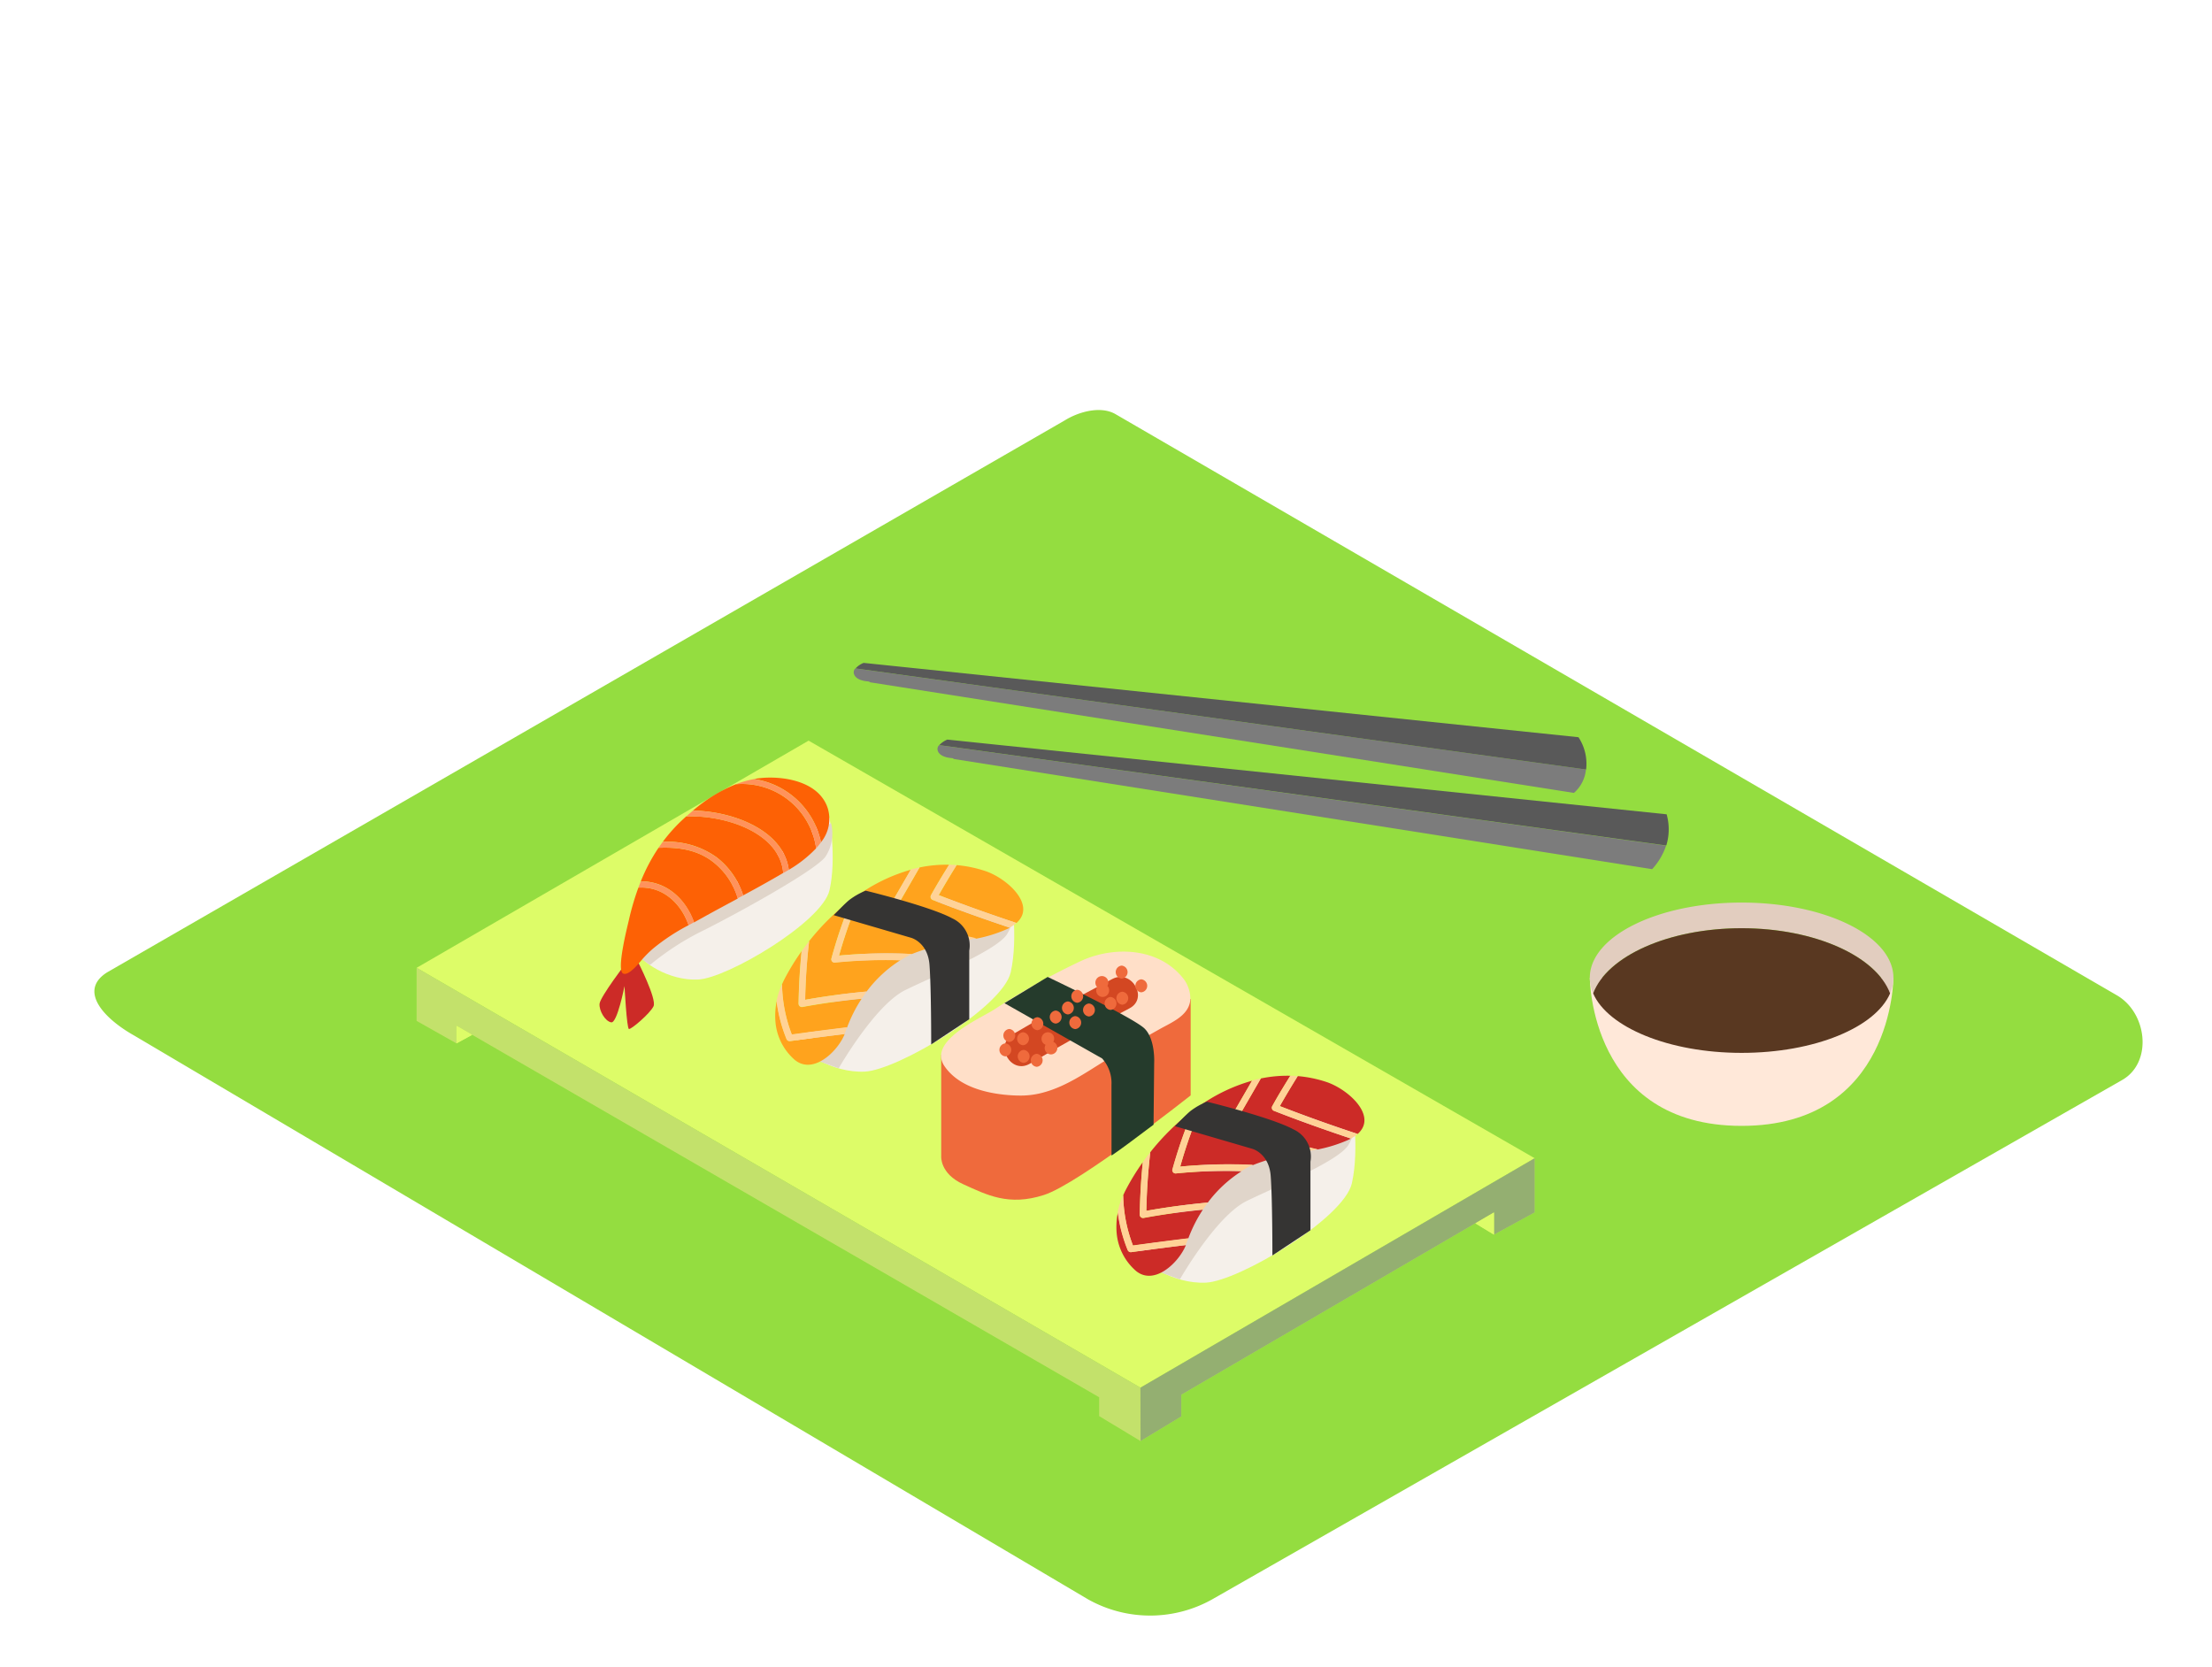 <svg id="Layer_2" data-name="Layer 2" xmlns="http://www.w3.org/2000/svg" viewBox="0 0 400 300" width="406" height="306" class="illustration"><title>PP</title><path d="M196.76,288.47,24.27,186.52c-5.49-3.08-10.2-8.15-4.85-11.46L192.54,75.28c2.6-1.61,6.54-2.66,9.18-1.13L382.8,179.24c5.49,3.19,6.48,12.1,1,15.29L219.5,288.3A22.94,22.94,0,0,1,196.76,288.47Z" fill="#94dd40"></path><polygon points="75.34 174.27 206.23 250.19 277.52 208.7 146.22 133.19 75.34 174.27" fill="#ddfc68"></polygon><polygon points="75.34 174.27 75.34 183.86 82.55 187.93 82.55 184.74 198.77 251.92 198.77 255.33 206.25 259.84 206.23 250.19 75.34 174.27" fill="#ddfc68"></polygon><polygon points="82.55 187.93 85.39 186.38 82.55 184.74 82.55 187.93" fill="#ddfc68"></polygon><polygon points="206.25 259.84 213.62 255.39 213.62 251.47 270.16 218.5 270.16 222.52 277.52 218.5 277.52 208.7 206.23 250.19 206.25 259.84" fill="#ddfc68"></polygon><polygon points="270.16 222.52 266.79 220.47 270.16 218.5 270.16 222.52" fill="#ddfc68"></polygon><polygon points="75.34 174.27 75.34 183.86 82.55 187.93 82.55 184.74 198.77 251.92 198.77 255.33 206.25 259.84 206.23 250.19 75.34 174.27" fill="#3c537c" opacity="0.16"></polygon><polygon points="82.55 187.93 85.39 186.38 82.55 184.74 82.55 187.93" fill="#ddfc68"></polygon><polygon points="206.25 259.84 213.62 255.39 213.62 251.47 270.16 218.5 270.16 222.52 277.52 218.5 277.52 208.7 206.23 250.19 206.25 259.84" fill="#3c537c" opacity="0.45"></polygon><polygon points="270.16 222.52 266.79 220.47 270.16 218.5 270.16 222.52" fill="#ddfc68"></polygon><path d="M287.49,176.06s0,26.79,27.45,26.79,27.45-26.79,27.45-26.79" fill="#ffe8d9"></path><path d="M314.94,167.11c13.26,0,24.31,5.06,26.85,11.78a7.15,7.15,0,0,0,.6-2.83c0-7.51-12.29-13.59-27.45-13.59s-27.45,6.09-27.45,13.59a7.15,7.15,0,0,0,.6,2.83C290.63,172.17,301.68,167.11,314.94,167.11Z" fill="#e2cdbf"></path><path d="M314.94,189.65c13.2,0,24.22-4.61,26.85-10.76-2.53-6.72-13.59-11.78-26.85-11.78s-24.31,5.06-26.85,11.78C290.72,185,301.74,189.65,314.94,189.65Z" fill="#593821"></path><path d="M286.79,138.41,154.67,120.13a1,1,0,0,0-.22,1.08c.35.93,1.68,1.21,2.53,1.27a.61.61,0,0,1,.36.16l127.28,20A6.42,6.42,0,0,0,286.79,138.41Z" fill="#7c7c7c"></path><path d="M285.44,132.57,156.17,119.13l0,0a3.92,3.92,0,0,0-1.46,1l132.11,18.28A8.74,8.74,0,0,0,285.44,132.57Z" fill="#595959"></path><path d="M301.28,152.18,169.82,134a1,1,0,0,0-.22,1.08c.35.93,1.68,1.21,2.53,1.27a.61.61,0,0,1,.36.16l126.27,19.92A11.85,11.85,0,0,0,301.28,152.18Z" fill="#7c7c7c"></path><path d="M301.38,146.51,171.32,133l0,0a3.92,3.92,0,0,0-1.46,1l131.46,18.15A10,10,0,0,0,301.38,146.51Z" fill="#595959"></path><path d="M115.27,173s3.54,6.91,2.91,8.22-4.05,4.22-4.45,4.11-.8-7.76-.8-7.76-1.31,6.74-2.4,6.56-2.23-2.11-2.11-3.37,4.91-7.53,4.91-7.53" fill="#cc2b27"></path><path d="M115.18,171.17c.49,1.94,5.71,5.47,11.05,5.22S148.7,165.95,150,160.24s0-13.12,0-13.12" fill="#f5f0ea"></path><path d="M150.28,148.09a7.7,7.7,0,0,1-1,6.07c-1.94,2.67-17.61,11.17-22.59,13.6a48.78,48.78,0,0,0-9.16,6l-3.22-2.29" fill="#e0d5ca"></path><path d="M125.31,145.84a28.31,28.31,0,0,1,7.77-4.77,13.5,13.5,0,0,1,14.5,11.59,22.52,22.52,0,0,1-4.94,3.89C141.72,149.43,132.6,145.94,125.31,145.84Z" fill="#fd6105"></path><path d="M113.71,165.68a47.89,47.89,0,0,1,1.73-5.91c4.4-.29,7.72,2.83,9.08,6.79a36.64,36.64,0,0,0-6.46,4.26,19.78,19.78,0,0,0-1.84,1.82c-.56.63-2.47,3.13-3.53,2.67C111.4,174.76,113.5,166.62,113.71,165.68Z" fill="#fd6105"></path><path d="M136.34,140.13a15.6,15.6,0,0,1,2.1-.24c4.15-.19,9.79,1,11.25,5.54a6.66,6.66,0,0,1-1.23,6.13A14.56,14.56,0,0,0,136.34,140.13Z" fill="#fd6105"></path><path d="M129.56,154.26a15.17,15.17,0,0,0-9.71-2.77,29.7,29.7,0,0,1,3.45-3.88l.77-.71c7.07-.32,17,2.94,17.55,10.22-2.38,1.4-4.8,2.74-7.23,4.05A14,14,0,0,0,129.56,154.26Z" fill="#fd6105"></path><path d="M115.88,158.63a32.38,32.38,0,0,1,3.2-6.06c3.28-.14,6.54.25,9.34,2.17a12.94,12.94,0,0,1,5,7c-2.15,1.16-4.31,2.31-6.44,3.5l-1.48.82C124,161.8,120.52,158.6,115.88,158.63Z" fill="#fd6105"></path><path d="M133.08,141.07a18.05,18.05,0,0,1,3.26-.93,14.56,14.56,0,0,1,12.12,11.43,12.28,12.28,0,0,1-.88,1.09A13.5,13.5,0,0,0,133.08,141.07Z" fill="#ff925c"></path><path d="M124.07,146.91c.4-.36.82-.72,1.24-1.07,7.29.1,16.41,3.59,17.33,10.71h0l-1,.58C141,149.84,131.14,146.59,124.07,146.91Z" fill="#ff925c"></path><path d="M128.42,154.74c-2.8-1.92-6.06-2.31-9.34-2.17q.37-.54.76-1.07a15.17,15.17,0,0,1,9.71,2.77,14,14,0,0,1,4.84,6.92l-1,.51A12.94,12.94,0,0,0,128.42,154.74Z" fill="#ff925c"></path><path d="M115.44,159.77q.21-.58.44-1.14c4.64,0,8.13,3.16,9.64,7.38l-1,.55C123.17,162.61,119.85,159.49,115.44,159.77Z" fill="#ff925c"></path><path d="M144.08,187.23c.54,2.16,6.35,6.08,12.29,5.81s25-11.61,26.41-18,0-14.59,0-14.59" fill="#f5f0ea"></path><path d="M145.19,190.11l6.47,2.33s6.55-11.47,12.09-14.17,16.11-7,18.27-9.95a8.56,8.56,0,0,0,1.08-6.75s-14-2.43-24.9,5.58" fill="#e0d5ca"></path><path d="M183.81,166.16c3.66-3.23-1.69-8.07-5.63-9.39A22.38,22.38,0,0,0,173,155.7q-1.67,2.68-3.24,5.42C174.38,162.92,179.08,164.59,183.81,166.16Z" fill="#ffa31d"></path><path d="M150.92,173.3a.59.59,0,0,1-.57-.74A86.7,86.7,0,0,1,154,161.91a42.68,42.68,0,0,0-7.71,7.57.51.51,0,0,1,0,.09q-.6,5.24-.71,10.49c3.69-.66,7.4-1.15,11.13-1.5a23,23,0,0,1,6.11-5.67A90.82,90.82,0,0,0,150.92,173.3Z" fill="#ffa31d"></path><path d="M159.5,165.53l5.21-9a30.91,30.91,0,0,0-8.9,4.14s0,0,0,0a84.87,84.87,0,0,0-4.08,11.39,91.48,91.48,0,0,1,13.18-.29,36.58,36.58,0,0,1,8.73-2.26l-13.78-3.12A.59.59,0,0,1,159.5,165.53Z" fill="#ffa31d"></path><path d="M144.4,180.75q.07-4.76.55-9.48a42.17,42.17,0,0,0-3.07,5c-.17.32-.32.65-.47,1a26.34,26.34,0,0,0,1.77,9.09q5-.69,10-1.3a26,26,0,0,1,2.63-5.2c-3.58.36-7.15.84-10.7,1.5A.6.6,0,0,1,144.4,180.75Z" fill="#ffa31d"></path><path d="M142.23,187.11a27.26,27.26,0,0,1-1.78-6.82,13.62,13.62,0,0,0-.22,3.81,10.22,10.22,0,0,0,3.14,6.5c3.37,3.37,8.09-1.12,9.38-4.36q-4.9.6-9.8,1.27A.62.62,0,0,1,142.23,187.11Z" fill="#ffa31d"></path><path d="M168.36,161.13c1-1.86,2.14-3.69,3.27-5.5a23.52,23.52,0,0,0-5.34.49l-5.37,9.31L176.53,169a25.59,25.59,0,0,0,5.54-1.72l.52-.26c-4.67-1.56-9.3-3.2-13.88-5A.6.6,0,0,1,168.36,161.13Z" fill="#ffa31d"></path><path d="M169.73,161.12q1.56-2.75,3.24-5.42-.67-.06-1.34-.07c-1.12,1.81-2.22,3.64-3.27,5.5a.6.6,0,0,0,.35.86c4.58,1.79,9.22,3.43,13.88,5a6.45,6.45,0,0,0,1.21-.83C179.08,164.59,174.38,162.92,169.73,161.12Z" fill="#ffd297"></path><path d="M166.28,156.12c-.53.11-1.05.23-1.57.37l-5.21,9a.59.59,0,0,0,.35.86l13.78,3.12c1-.17,1.94-.35,2.91-.55l-15.62-3.53Z" fill="#ffd297"></path><path d="M151.72,172.06a84.87,84.87,0,0,1,4.08-11.39s0,0,0,0c-.61.41-1.21.83-1.79,1.28a86.7,86.7,0,0,0-3.66,10.65.59.59,0,0,0,.57.74,90.82,90.82,0,0,1,11.92-.42l.21-.14a16,16,0,0,1,1.86-1A91.48,91.48,0,0,0,151.72,172.06Z" fill="#ffd297"></path><path d="M146.31,169.56a.51.51,0,0,0,0-.09q-.7.88-1.34,1.79-.47,4.73-.55,9.48a.6.6,0,0,0,.74.57c3.55-.66,7.12-1.14,10.7-1.5.28-.43.57-.85.88-1.26-3.73.35-7.44.84-11.13,1.5Q145.71,174.79,146.31,169.56Z" fill="#ffd297"></path><path d="M141.42,177.22a14.81,14.81,0,0,0-1,3.07,27.26,27.26,0,0,0,1.78,6.82.62.62,0,0,0,.72.41q4.89-.68,9.8-1.27c0-.11.1-.23.13-.34.1-.3.23-.6.34-.9q-5,.61-10,1.3A26.34,26.34,0,0,1,141.42,177.22Z" fill="#ffd297"></path><path d="M172.19,165.32c-3.67-2-14.2-4.66-15.65-5a12.85,12.85,0,0,0-3,1.71c-1,.85-1.86,1.81-2.78,2.72l14,4.09s3,.79,3.32,4.88.31,14.4.31,14.4l6.88-4.55v-12.4A5.4,5.4,0,0,0,172.19,165.32Z" fill="#353433"></path><path d="M205.77,225.39c.54,2.16,6.35,6.08,12.29,5.81s25-11.61,26.41-18,0-14.59,0-14.59" fill="#f5f0ea"></path><path d="M206.89,228.27l6.47,2.33s6.55-11.47,12.09-14.17,16.11-7,18.27-9.95a8.56,8.56,0,0,0,1.08-6.75s-14-2.43-24.9,5.58" fill="#e0d5ca"></path><path d="M245.51,204.31c3.66-3.23-1.69-8.07-5.63-9.39a22.38,22.38,0,0,0-5.21-1.07q-1.67,2.68-3.24,5.42C236.07,201.08,240.77,202.75,245.51,204.31Z" fill="#cc2b27"></path><path d="M212.61,211.46a.59.59,0,0,1-.57-.74,86.7,86.7,0,0,1,3.66-10.65,42.68,42.68,0,0,0-7.71,7.57.51.51,0,0,1,0,.09q-.6,5.24-.71,10.49c3.69-.66,7.4-1.15,11.13-1.5a23,23,0,0,1,6.11-5.67A90.82,90.82,0,0,0,212.61,211.46Z" fill="#cc2b27"></path><path d="M221.19,203.69l5.21-9a30.91,30.91,0,0,0-8.9,4.14s0,0,0,0a84.87,84.87,0,0,0-4.08,11.39,91.48,91.48,0,0,1,13.18-.29,36.58,36.58,0,0,1,8.73-2.26l-13.78-3.12A.59.59,0,0,1,221.19,203.69Z" fill="#cc2b27"></path><path d="M206.1,218.9q.07-4.76.55-9.48a42.17,42.17,0,0,0-3.07,5c-.17.32-.32.65-.47,1a26.34,26.34,0,0,0,1.77,9.09q5-.69,10-1.3a26,26,0,0,1,2.63-5.2c-3.58.36-7.15.84-10.7,1.5A.6.6,0,0,1,206.1,218.9Z" fill="#cc2b27"></path><path d="M203.93,225.27a27.26,27.26,0,0,1-1.78-6.82,13.62,13.62,0,0,0-.22,3.81,10.22,10.22,0,0,0,3.14,6.5c3.37,3.37,8.09-1.12,9.38-4.36q-4.9.6-9.8,1.27A.62.62,0,0,1,203.93,225.27Z" fill="#cc2b27"></path><path d="M230.06,199.29c1-1.86,2.14-3.69,3.27-5.5a23.52,23.52,0,0,0-5.34.49l-5.37,9.31,15.62,3.53a25.59,25.59,0,0,0,5.54-1.72l.52-.26c-4.67-1.56-9.3-3.2-13.88-5A.6.6,0,0,1,230.06,199.29Z" fill="#cc2b27"></path><path d="M231.43,199.28q1.56-2.75,3.24-5.42-.67-.06-1.34-.07c-1.12,1.81-2.22,3.64-3.27,5.5a.6.6,0,0,0,.35.86c4.58,1.79,9.22,3.43,13.88,5a6.45,6.45,0,0,0,1.21-.83C240.77,202.75,236.07,201.08,231.43,199.28Z" fill="#ffd297"></path><path d="M228,194.28c-.53.11-1.05.23-1.57.37l-5.21,9a.59.59,0,0,0,.35.86l13.78,3.12c1-.17,1.94-.35,2.91-.55l-15.62-3.53Z" fill="#ffd297"></path><path d="M213.42,210.22a84.87,84.87,0,0,1,4.08-11.39s0,0,0,0c-.61.41-1.21.83-1.79,1.28A86.7,86.7,0,0,0,212,210.71a.59.59,0,0,0,.57.74,90.82,90.82,0,0,1,11.92-.42l.21-.14a16,16,0,0,1,1.86-1A91.48,91.48,0,0,0,213.42,210.22Z" fill="#ffd297"></path><path d="M208,207.72a.51.51,0,0,0,0-.09q-.7.88-1.34,1.79-.47,4.73-.55,9.48a.6.6,0,0,0,.74.57c3.55-.66,7.12-1.14,10.7-1.5.28-.43.57-.85.88-1.26-3.73.35-7.44.84-11.13,1.5Q207.41,212.94,208,207.72Z" fill="#ffd297"></path><path d="M203.11,215.38a14.81,14.81,0,0,0-1,3.07,27.26,27.26,0,0,0,1.78,6.82.62.62,0,0,0,.72.41q4.89-.68,9.8-1.27c0-.11.1-.23.13-.34.1-.3.23-.6.34-.9q-5,.61-10,1.3A26.34,26.34,0,0,1,203.11,215.38Z" fill="#ffd297"></path><path d="M233.89,203.48c-3.67-2-14.2-4.66-15.65-5a12.85,12.85,0,0,0-3,1.71c-1,.85-1.86,1.81-2.78,2.72l14,4.09s3,.79,3.32,4.88.31,14.4.31,14.4l6.88-4.55v-12.4A5.4,5.4,0,0,0,233.89,203.48Z" fill="#353433"></path><path d="M170.2,190v18.34s-.27,3.14,4,5.07,8.2,4,14.6,1.93,26.51-18,26.51-18V179.91" fill="#ef6a3c"></path><path d="M188.87,196.76c3.91-1.09,7.31-3.42,10.72-5.54s6.7-3.94,10.09-5.85c2.21-1.25,5.44-2.5,5.57-5.46a6,6,0,0,0-1.51-4c-4.39-5.23-12.08-5.59-18-3a127.62,127.62,0,0,0-16,8.93c-2.76,1.73-12,5.71-8.95,10.21,2,2.93,5.51,4.27,8.83,4.88a28.32,28.32,0,0,0,5.11.44A15.39,15.39,0,0,0,188.87,196.76Z" fill="#ffdfc8"></path><path d="M201.14,176.29q-9.11,4.76-18,10c-3.4,2-.31,7.33,3.1,5.31q8.85-5.23,18-10C207.75,179.77,204.64,174.46,201.14,176.29Z" fill="#d34722"></path><path d="M201,208.22c2.59-1.78,5.07-3.72,7.6-5.58l.11-11.12s.25-4.28-1.72-6.25-17.54-9.35-17.54-9.35l-7.81,4.74,17.66,10a6.64,6.64,0,0,1,1.69,4.78Z" fill="#253b2c"></path><path d="M200.25,177.54a1.17,1.17,0,0,0-1-1.78,1.19,1.19,0,0,0-.85,2,1.17,1.17,0,0,0,1,1.78A1.19,1.19,0,0,0,200.25,177.54Z" fill="#ef6a3c"></path><path d="M202.83,173.87a1.18,1.18,0,0,0,0,2.35A1.18,1.18,0,0,0,202.83,173.87Z" fill="#ef6a3c"></path><path d="M202.95,178.59a1.18,1.18,0,0,0,0,2.35A1.18,1.18,0,0,0,202.95,178.59Z" fill="#ef6a3c"></path><path d="M206.38,176.35a1.18,1.18,0,0,0,0,2.35A1.18,1.18,0,0,0,206.38,176.35Z" fill="#ef6a3c"></path><path d="M182.51,185.33a1.18,1.18,0,0,0,0,2.35A1.18,1.18,0,0,0,182.51,185.33Z" fill="#ef6a3c"></path><path d="M187.59,183.2a1.18,1.18,0,0,0,0,2.35A1.18,1.18,0,0,0,187.59,183.2Z" fill="#ef6a3c"></path><path d="M190.47,187.66a1.16,1.16,0,0,0-1-1.74,1.18,1.18,0,0,0-.4,2.27,1.16,1.16,0,0,0,1,1.74A1.18,1.18,0,0,0,190.47,187.66Z" fill="#ef6a3c"></path><path d="M185.11,189.11a1.18,1.18,0,0,0,0,2.35A1.18,1.18,0,0,0,185.11,189.11Z" fill="#ef6a3c"></path><path d="M185,185.92a1.18,1.18,0,0,0,0,2.35A1.18,1.18,0,0,0,185,185.92Z" fill="#ef6a3c"></path><path d="M181.8,187.93a1.18,1.18,0,0,0,0,2.35A1.18,1.18,0,0,0,181.8,187.93Z" fill="#ef6a3c"></path><path d="M187.47,189.82a1.18,1.18,0,0,0,0,2.35A1.18,1.18,0,0,0,187.47,189.82Z" fill="#ef6a3c"></path><path d="M200.82,179.54a1.18,1.18,0,0,0,0,2.35A1.18,1.18,0,0,0,200.82,179.54Z" fill="#ef6a3c"></path><path d="M194.8,178.24a1.18,1.18,0,0,0,0,2.35A1.18,1.18,0,0,0,194.8,178.24Z" fill="#ef6a3c"></path><path d="M194.44,183a1.18,1.18,0,0,0,0,2.35A1.18,1.18,0,0,0,194.44,183Z" fill="#ef6a3c"></path><path d="M190.9,182a1.18,1.18,0,0,0,0,2.35A1.18,1.18,0,0,0,190.9,182Z" fill="#ef6a3c"></path><path d="M196.92,180.72a1.18,1.18,0,0,0,0,2.35A1.18,1.18,0,0,0,196.92,180.72Z" fill="#ef6a3c"></path><path d="M193.11,180.35a1.18,1.18,0,0,0,0,2.35A1.18,1.18,0,0,0,193.11,180.35Z" fill="#ef6a3c"></path></svg>